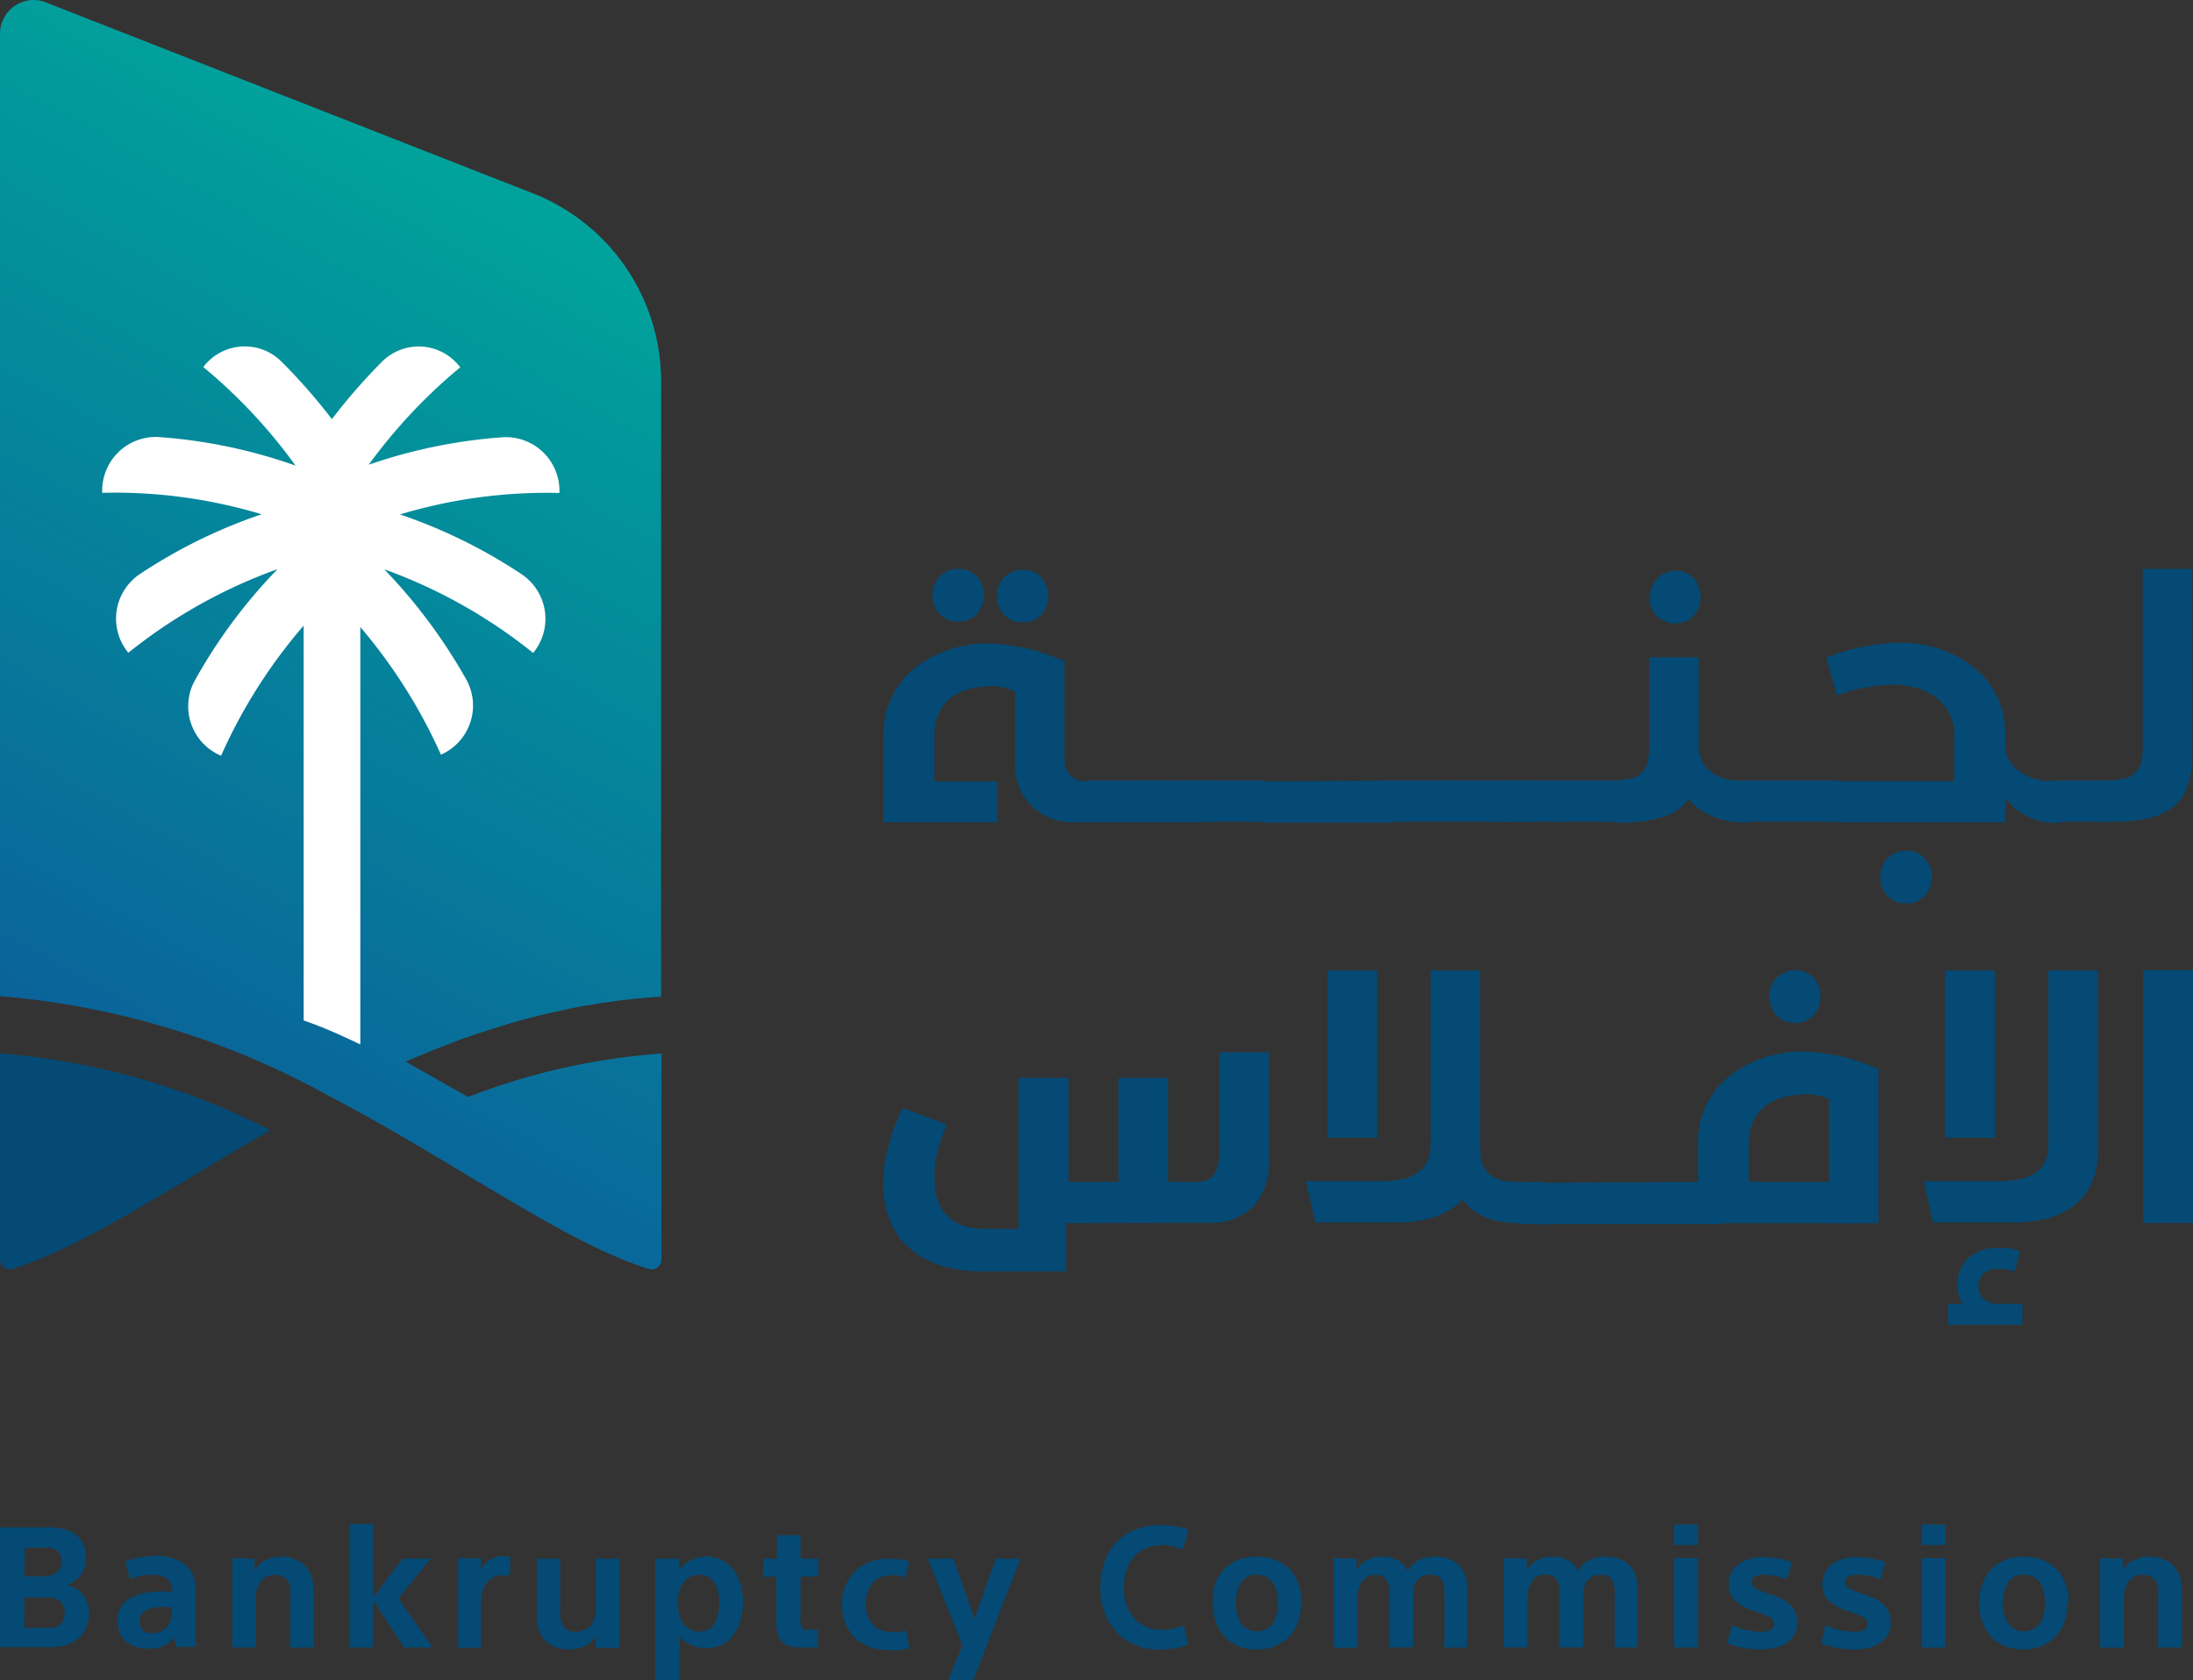 <svg xmlns="http://www.w3.org/2000/svg" xmlns:xlink="http://www.w3.org/1999/xlink" viewBox="0 0 122.7 94"><rect x="0" y="0" width="122.7" height="94" fill="#333333" stroke="none"/><defs><style>.cls-1{fill:#044a75;}.cls-2{fill:url(#linear-gradient);}.cls-3{fill:#fff;}</style><linearGradient id="linear-gradient" x1="47.29" y1="-15.94" x2="-4.49" y2="77.46" gradientUnits="userSpaceOnUse"><stop offset="0.28" stop-color="#00a69c"/><stop offset="0.4" stop-color="#02969b"/><stop offset="0.8" stop-color="#0a639a"/><stop offset="1" stop-color="#0d4f99"/></linearGradient></defs><g id="Layer_2" data-name="Layer 2"><g id="Layer_1-2" data-name="Layer 1"><path class="cls-1" d="M15.13,63.23c-1.47.84-2.88,1.69-4.22,2.49C7.09,68,3.67,70.07.68,71A.55.55,0,0,1,0,70.41V58.93a40.19,40.19,0,0,1,15.13,4.3"/><path class="cls-2" d="M0,1.9V55.73a45.72,45.72,0,0,1,18.51,5.64c2.72,1.42,5.24,2.94,7.59,4.35C29.92,68,33.34,70.08,36.33,71a.55.55,0,0,0,.68-.54V58.94a37.15,37.15,0,0,0-10.82,2.43l-3.53-2,.08,0,1.44-.6.25-.1,1.38-.53.41-.14c.35-.13.72-.24,1.09-.36l.88-.28c1.07-.33,2.17-.61,3.29-.84.5-.12,1-.22,1.51-.29a35,35,0,0,1,4-.47V21.39a11.31,11.31,0,0,0-7.14-10.56L2.56.13A1.86,1.86,0,0,0,1.88,0,1.89,1.89,0,0,0,0,1.9"/><path class="cls-1" d="M57.32,68.43l2.33-.68v3.38H54.94a7.85,7.85,0,0,1-2.08-.27A5,5,0,0,1,51.09,70a4,4,0,0,1-1.23-1.56,5.46,5.46,0,0,1-.45-2.3,8,8,0,0,1,.28-1.92A9.53,9.53,0,0,1,50.51,62l2.46.9c-.14.35-.25.66-.34.93s-.15.53-.21.77-.09.48-.12.71a5.69,5.69,0,0,0,0,.72,3,3,0,0,0,.25,1.33,2.29,2.29,0,0,0,.65.83,2.34,2.34,0,0,0,.91.44,4.44,4.44,0,0,0,1,.12H57V60.3h2.79v6.15l-2-.33h9.11a1.33,1.33,0,0,0,1-.35,2.5,2.5,0,0,0,.32-1.54V58.87H71v6a3.61,3.61,0,0,1-.88,2.62,3.27,3.27,0,0,1-2.47.92Zm5.26-1.55V60.3h2.77v6.82"/><path class="cls-1" d="M86,66.12c.19,0,1.47.1,1.57.29a2.19,2.19,0,0,1,.15,1,3.26,3.26,0,0,1-.07.8c0,.18-1.26.27-1.38.27h-.88a.79.79,0,0,1-.69-.25,1.63,1.63,0,0,1-.18-.91,2,2,0,0,1,.15-.84c.1-.21-.23-.31,0-.31Z"/><path class="cls-1" d="M96,66.12a.48.48,0,0,1,.44.29,2.19,2.19,0,0,1,.15,1,3.26,3.26,0,0,1-.07.8c0,.18-.13.27-.25.27h-10a.65.65,0,0,1-.62-.25,1.54,1.54,0,0,1-.19-.91,1.82,1.82,0,0,1,.16-.84c.1-.21.18-.31.38-.31Z"/><path class="cls-1" d="M99,55.75a1.4,1.4,0,0,1,1.46-1.46,1.36,1.36,0,0,1,1,.4,1.62,1.62,0,0,1,0,2.13,1.36,1.36,0,0,1-1,.41,1.39,1.39,0,0,1-1.05-.42A1.48,1.48,0,0,1,99,55.75"/><path class="cls-1" d="M109.81,72.94a2.2,2.2,0,0,1-.29-1,2.06,2.06,0,0,1,.6-1.55,2.32,2.32,0,0,1,1.66-.57,3.82,3.82,0,0,1,.57,0A4.49,4.49,0,0,1,113,70l-.26,1.14a2.69,2.69,0,0,0-.92-.15,1.2,1.2,0,0,0-.83.26.9.9,0,0,0-.29.71.88.88,0,0,0,.31.73,1.37,1.37,0,0,0,.91.26h1.24v1.17H109V72.94Z"/><rect class="cls-1" x="119.92" y="54.28" width="2.79" height="14.14"/><path class="cls-1" d="M64.66,43.67a.46.46,0,0,1,.43.28,2.08,2.08,0,0,1,.15.95,4,4,0,0,1-.06.81c-.05.17-.14.26-.26.26h-.84a.82.82,0,0,1-.69-.24,1.66,1.66,0,0,1-.18-.91,1.91,1.91,0,0,1,.15-.84.48.48,0,0,1,.46-.31Z"/><path class="cls-1" d="M67.67,43.67a.46.46,0,0,1,.43.28,2.05,2.05,0,0,1,.16.95,3.89,3.89,0,0,1-.07.81c0,.17-.14.26-.26.26h-3a.82.82,0,0,1-.69-.24,1.66,1.66,0,0,1-.18-.91A1.91,1.91,0,0,1,64.2,44a.48.48,0,0,1,.46-.31Z"/><path class="cls-1" d="M70.68,43.67a.46.46,0,0,1,.43.28,2.05,2.05,0,0,1,.16.95,3.89,3.89,0,0,1-.07.81c0,.17-.14.26-.26.26h-3a.82.82,0,0,1-.69-.24,1.66,1.66,0,0,1-.18-.91,1.91,1.91,0,0,1,.15-.84.48.48,0,0,1,.46-.31Z"/><path class="cls-1" d="M77.53,43.67A.47.47,0,0,1,78,44a2.22,2.22,0,0,1,.15.95,3.3,3.3,0,0,1-.07.81c0,.17-.13.26-.25.26H70.94a.82.82,0,0,1-.69-.24,1.66,1.66,0,0,1-.18-.91,1.91,1.91,0,0,1,.15-.84.48.48,0,0,1,.46-.31Z"/><path class="cls-1" d="M80.54,43.67a36.79,36.79,0,0,1,4.63.28,2.22,2.22,0,0,1,.15.95,3.3,3.3,0,0,1-.07.81c0,.17-.13.26-.25.26H77.8a.86.86,0,0,1-.7-.24,1.66,1.66,0,0,1-.18-.91,1.91,1.91,0,0,1,.15-.84.5.5,0,0,1,.46-.31Z"/><path class="cls-1" d="M85.41,43.67a.46.46,0,0,1,.43.28,2.05,2.05,0,0,1,.16.95,3.89,3.89,0,0,1-.07.81c-.05.17-.14.26-.26.26H85a46.62,46.62,0,0,1-4.88-.24,1.56,1.56,0,0,1-.19-.91,1.77,1.77,0,0,1,.16-.84.48.48,0,0,1,.45-.31Z"/><path class="cls-1" d="M87.24,43.67a.48.48,0,0,1,.44.28,2.22,2.22,0,0,1,.15.95,3.89,3.89,0,0,1-.07.81c-.05.17-.14.26-.26.26h-3a.82.82,0,0,1-.69-.24,1.66,1.66,0,0,1-.18-.91,1.91,1.91,0,0,1,.15-.84.49.49,0,0,1,.46-.31Z"/><path class="cls-1" d="M90.25,43.67a.48.48,0,0,1,.44.28,2.22,2.22,0,0,1,.15.95,3.89,3.89,0,0,1-.07.81c0,.17-.14.26-.26.26h-3a.82.82,0,0,1-.69-.24,1.66,1.66,0,0,1-.18-.91,1.91,1.91,0,0,1,.15-.84.48.48,0,0,1,.46-.31Z"/><path class="cls-1" d="M90.25,43.67a3.89,3.89,0,0,0,1-.12,1.32,1.32,0,0,0,.64-.35,1.15,1.15,0,0,0,.3-.58,4.16,4.16,0,0,0,.08-.85v-5h2.77v4.92a1.81,1.81,0,0,0,.61,1.43,2.42,2.42,0,0,0,1.67.55.47.47,0,0,1,.44.26,1.88,1.88,0,0,1,.15.87,8.31,8.31,0,0,1,0,1c0,.15-.09.22-.19.22a5.51,5.51,0,0,1-.86-.07,4.49,4.49,0,0,1-.91-.23,3.86,3.86,0,0,1-.81-.41,2.41,2.41,0,0,1-.65-.62,2.75,2.75,0,0,1-1.4,1,7.73,7.73,0,0,1-2.49.33,1.08,1.08,0,0,1-.77-.27,1.06,1.06,0,0,1-.28-.82,1.78,1.78,0,0,1,.18-.9.56.56,0,0,1,.51-.31m2.09-10.38a1.42,1.42,0,0,1,.42-1,1.46,1.46,0,0,1,1-.41,1.36,1.36,0,0,1,1,.41,1.6,1.6,0,0,1,0,2.12,1.32,1.32,0,0,1-1,.41,1.4,1.4,0,0,1-1.06-.42,1.46,1.46,0,0,1-.41-1.06"/><path class="cls-1" d="M102.71,43.67a.47.47,0,0,1,.44.28,2.22,2.22,0,0,1,.15.95,3.3,3.3,0,0,1-.07.81c0,.17-.13.26-.25.26H97.63a.82.82,0,0,1-.69-.24,1.66,1.66,0,0,1-.18-.91,1.91,1.91,0,0,1,.15-.84.48.48,0,0,1,.46-.31Z"/><path class="cls-1" d="M112.19,46h-9.11a1.21,1.21,0,0,1-.76-.24,1.06,1.06,0,0,1-.3-.85,2.48,2.48,0,0,1,.14-.82.55.55,0,0,1,.55-.39h6.63V41c0-.82-.58-2.7-3.57-2.7a10.41,10.41,0,0,0-3,.6l-.59-2.1a11.57,11.57,0,0,1,4.24-.84c2.34,0,5.78,1.43,5.78,5.17Z"/><rect class="cls-1" x="74.28" y="54.29" width="2.77" height="9.36"/><path class="cls-1" d="M82.81,64.39c0,3-2.3,4-4.58,4H73.59l-.52-2.31h4.27c2.91,0,2.7-1.72,2.7-2.52V54.29h2.77Z"/><rect class="cls-1" x="108.84" y="54.29" width="2.77" height="9.36"/><path class="cls-1" d="M117.38,64.39c0,3-2.31,4-4.59,4h-4.63l-.53-2.31h4.27c2.91,0,2.71-1.72,2.71-2.52V54.29h2.77Z"/><path class="cls-1" d="M111.8,44.51V41.72h.39c0,1.25,1.37,2,2.66,2a.37.37,0,0,1,.36.22,2.58,2.58,0,0,1,.11.93c0,.26,0,.47,0,.62s0,.25,0,.32l0,.15s0,.06,0,.06a4.55,4.55,0,0,1-.71,0,4.29,4.29,0,0,1-.81-.19,3.47,3.47,0,0,1-.81-.42,2.55,2.55,0,0,1-.7-.69Z"/><path class="cls-1" d="M117.86,43.67a.47.47,0,0,1,.44.28,2.22,2.22,0,0,1,.15.95,3.3,3.3,0,0,1-.07.81c0,.17-.13.26-.25.26h-3a.82.82,0,0,1-.69-.24,1.56,1.56,0,0,1-.19-.91,1.77,1.77,0,0,1,.16-.84.48.48,0,0,1,.45-.31Z"/><path class="cls-1" d="M117.86,43.67a3.89,3.89,0,0,0,1-.12,1.28,1.28,0,0,0,.64-.35,1.25,1.25,0,0,0,.31-.58,4.16,4.16,0,0,0,.08-.85V31.83h2.76V42.27a5.27,5.27,0,0,1-.22,1.63,2.66,2.66,0,0,1-.74,1.16,3.4,3.4,0,0,1-1.37.69,8.63,8.63,0,0,1-2.14.22,1,1,0,0,1-.78-.28,1.06,1.06,0,0,1-.28-.81,1.67,1.67,0,0,1,.19-.9.55.55,0,0,1,.5-.31"/><path class="cls-1" d="M105.21,49.06a1.4,1.4,0,0,1,1.47-1.46,1.36,1.36,0,0,1,1,.41,1.43,1.43,0,0,1,.4,1.05,1.45,1.45,0,0,1-.4,1.07,1.32,1.32,0,0,1-1,.41,1.39,1.39,0,0,1-1.06-.41,1.46,1.46,0,0,1-.41-1.07"/><path class="cls-1" d="M52.19,33.29a1.39,1.39,0,0,1,1.46-1.46,1.39,1.39,0,0,1,1,.41,1.6,1.6,0,0,1,0,2.12,1.36,1.36,0,0,1-1,.41,1.41,1.41,0,0,1-1.06-.41,1.45,1.45,0,0,1-.4-1.07"/><path class="cls-1" d="M55.79,33.29a1.45,1.45,0,0,1,.4-1,1.46,1.46,0,0,1,1.06-.41,1.39,1.39,0,0,1,1,.41,1.6,1.6,0,0,1,0,2.12,1.36,1.36,0,0,1-1,.41,1.42,1.42,0,0,1-1.06-.41,1.45,1.45,0,0,1-.4-1.07"/><path class="cls-1" d="M49.43,41.17c0-3.74,3.44-5.17,5.78-5.17a10.9,10.9,0,0,1,4.35,1l-1.49,2.46c-.41-.14-1.24-1.07-2.49-1.07-3,0-3.3,1.88-3.3,2.7v2.63h3.51V46H49.43Z"/><path class="cls-1" d="M60.7,43.67h6.74V46H59.93a3.16,3.16,0,0,1-3.14-3.17V37h2.77v5.56a1.15,1.15,0,0,0,1.14,1.16"/><path class="cls-1" d="M95,64c0-3.73,3.44-5.17,5.79-5.17a10.73,10.73,0,0,1,4.34,1l-1.48,2.46c-.41-.14-1.24-1.07-2.49-1.07-3,0-3.31,1.88-3.31,2.7v2.2h6.49a.54.54,0,0,1,.55.39,2.3,2.3,0,0,1,.14.83,1,1,0,0,1-.3.84,1.11,1.11,0,0,1-.75.25H95Z"/><rect class="cls-1" x="102.33" y="59.83" width="2.77" height="8.6"/><path class="cls-1" d="M82.81,64.27c0,1.85,1.43,1.85,2.28,1.85a.48.48,0,0,1,.45.27,2,2,0,0,1,.14.86c0,.48,0,1.18,0,1.18H85c-3.16,0-3.6-2.08-3.61-2.56Z"/><path class="cls-1" d="M0,85.45H2.78a3.45,3.45,0,0,1,.81.1,1.72,1.72,0,0,1,.64.3,1.5,1.5,0,0,1,.43.53,1.79,1.79,0,0,1,.15.77,1.59,1.59,0,0,1-.31,1,1.7,1.7,0,0,1-.76.52v0a2.09,2.09,0,0,1,.48.19,1.52,1.52,0,0,1,.39.32,1.22,1.22,0,0,1,.27.46,1.74,1.74,0,0,1,.1.63,1.92,1.92,0,0,1-.13.72,1.49,1.49,0,0,1-.39.6,1.85,1.85,0,0,1-.67.41,2.76,2.76,0,0,1-1,.15H0Zm1.36,2.74h.95a1.49,1.49,0,0,0,.84-.2.73.73,0,0,0,.29-.65,1,1,0,0,0-.08-.4.69.69,0,0,0-.24-.24,1.13,1.13,0,0,0-.34-.11,2.56,2.56,0,0,0-.39,0h-1Zm0,2.88H2.46a3.3,3.3,0,0,0,.47,0,1.09,1.09,0,0,0,.37-.14.64.64,0,0,0,.24-.27,1.12,1.12,0,0,0,.08-.44.78.78,0,0,0-.37-.71,1.59,1.59,0,0,0-.42-.14,3,3,0,0,0-.54,0H1.37Z"/><path class="cls-1" d="M9.61,88.92a.75.75,0,0,0-.27-.61,1.32,1.32,0,0,0-.82-.21,4.13,4.13,0,0,0-.58.05,4.14,4.14,0,0,0-.68.19l-.24-1a4.07,4.07,0,0,1,.77-.2,4.28,4.28,0,0,1,.83-.09,2.65,2.65,0,0,1,1.77.5,1.74,1.74,0,0,1,.54,1.4V91c0,.18,0,.38,0,.59a3.69,3.69,0,0,0,.06.54H9.83c0-.09,0-.19-.06-.31s0-.22,0-.3h0a1.38,1.38,0,0,1-.55.52,1.86,1.86,0,0,1-.87.2,2.8,2.8,0,0,1-.64-.08,1.66,1.66,0,0,1-.57-.27,1.24,1.24,0,0,1-.41-.47,1.87,1.87,0,0,1-.15-.72,1.5,1.5,0,0,1,.24-.88,1.52,1.52,0,0,1,.67-.51,3.48,3.48,0,0,1,1-.25,9.16,9.16,0,0,1,1.18,0Zm-.18,1a4.26,4.26,0,0,0-.63,0,1.89,1.89,0,0,0-.52.12.77.77,0,0,0-.35.25.58.58,0,0,0-.13.4.69.69,0,0,0,.19.5.76.76,0,0,0,.53.18,1.07,1.07,0,0,0,.49-.1A.92.92,0,0,0,9.36,91a1.3,1.3,0,0,0,.19-.37,1.35,1.35,0,0,0,.06-.41v-.35Z"/><path class="cls-1" d="M14.24,87.2v.67h0a1.35,1.35,0,0,1,.6-.58,2.07,2.07,0,0,1,.89-.2,2,2,0,0,1,.75.13,1.54,1.54,0,0,1,.57.36,1.58,1.58,0,0,1,.36.58,2,2,0,0,1,.13.74v3.27H16.24V89.39a3.16,3.16,0,0,0,0-.55,1.17,1.17,0,0,0-.15-.41.63.63,0,0,0-.27-.24,1,1,0,0,0-.45-.09,1,1,0,0,0-.38.07.89.89,0,0,0-.34.23,1.48,1.48,0,0,0-.25.43,2.08,2.08,0,0,0-.09.65v2.69H13v-5Z"/><polygon class="cls-1" points="24.1 87.2 22.29 89.42 24.21 92.17 22.62 92.17 20.9 89.56 20.88 89.56 20.88 92.17 19.57 92.17 19.57 85.26 20.88 85.26 20.88 89.35 20.9 89.35 22.53 87.2 24.1 87.2"/><path class="cls-1" d="M28.52,88.13l-.19,0h-.2a1.12,1.12,0,0,0-.45.08,1,1,0,0,0-.38.28A1.38,1.38,0,0,0,27,89a2.88,2.88,0,0,0-.09.78v2.4H25.63v-5h1.29v.65h0a1.28,1.28,0,0,1,1.28-.76h.36Z"/><path class="cls-1" d="M33.33,92.17V91.5h0a1.35,1.35,0,0,1-.6.58,2,2,0,0,1-.88.2,2.06,2.06,0,0,1-.76-.13,1.6,1.6,0,0,1-.93-.93,2,2,0,0,1-.13-.75V87.2h1.32V90a2.79,2.79,0,0,0,0,.53,1.17,1.17,0,0,0,.15.41.64.64,0,0,0,.28.26,1,1,0,0,0,.45.09,1,1,0,0,0,.38-.07A1,1,0,0,0,33,91a1.1,1.1,0,0,0,.24-.43,1.74,1.74,0,0,0,.1-.65V87.2h1.32v5Z"/><path class="cls-1" d="M38,94H36.67V87.2H38v.64h0a1.84,1.84,0,0,1,.68-.57,2,2,0,0,1,1.71,0,1.85,1.85,0,0,1,.65.56,2.41,2.41,0,0,1,.4.82,3.63,3.63,0,0,1,.13,1,3.31,3.31,0,0,1-.14,1,2.39,2.39,0,0,1-.41.83,1.76,1.76,0,0,1-.66.55,2.11,2.11,0,0,1-1.68,0,1.4,1.4,0,0,1-.65-.51h0Zm2.24-4.32a3,3,0,0,0-.06-.62,1.47,1.47,0,0,0-.2-.51,1,1,0,0,0-.34-.33,1,1,0,0,0-.5-.12,1.06,1.06,0,0,0-.51.11,1,1,0,0,0-.39.33,1.34,1.34,0,0,0-.24.51,2.29,2.29,0,0,0,0,1.27,1.5,1.5,0,0,0,.23.51,1.13,1.13,0,0,0,.39.33,1.11,1.11,0,0,0,.52.12,1,1,0,0,0,.5-.12.92.92,0,0,0,.34-.34,1.47,1.47,0,0,0,.2-.51,3.06,3.06,0,0,0,.06-.63"/><path class="cls-1" d="M42.72,87.2h.75V85.89h1.32V87.2h1v1h-1v2.22a2.29,2.29,0,0,0,0,.41.48.48,0,0,0,.08.24.32.32,0,0,0,.17.1,1,1,0,0,0,.28,0h.22l.22,0v1l-.41,0h-.45a2.56,2.56,0,0,1-.75-.09,1,1,0,0,1-.44-.27,1,1,0,0,1-.21-.45,2.93,2.93,0,0,1-.06-.63V88.21h-.75Z"/><path class="cls-1" d="M50.64,88.25a2.22,2.22,0,0,0-.39-.12l-.4,0a1.52,1.52,0,0,0-.62.12,1.27,1.27,0,0,0-.44.34,1.53,1.53,0,0,0-.26.51,1.83,1.83,0,0,0-.1.62,2.06,2.06,0,0,0,.09.62,1.42,1.42,0,0,0,.27.5,1,1,0,0,0,.45.34,1.56,1.56,0,0,0,.64.12l.4,0a1.14,1.14,0,0,0,.4-.11l.2,1a2.5,2.5,0,0,1-.54.13,3.64,3.64,0,0,1-.57,0,3.16,3.16,0,0,1-1.16-.2,2.26,2.26,0,0,1-.82-.54,2.21,2.21,0,0,1-.5-.82,2.86,2.86,0,0,1-.18-1,3.2,3.2,0,0,1,.18-1,2.55,2.55,0,0,1,.52-.82,2.3,2.3,0,0,1,.83-.54,3.06,3.06,0,0,1,1.12-.2,3.34,3.34,0,0,1,1.11.16Z"/><polygon class="cls-1" points="54.52 90.53 54.54 90.53 55.72 87.2 57.1 87.2 54.45 94 53.05 94 53.85 92.05 51.91 87.2 53.34 87.2 54.52 90.53"/><path class="cls-1" d="M66.19,86.68a3.54,3.54,0,0,0-.58-.17,2.54,2.54,0,0,0-.61-.07,2.09,2.09,0,0,0-.93.2,1.81,1.81,0,0,0-.67.51,2.19,2.19,0,0,0-.39.76,3.12,3.12,0,0,0-.14.93,2.84,2.84,0,0,0,.14.88,2.24,2.24,0,0,0,.39.75,1.92,1.92,0,0,0,.67.52,2.22,2.22,0,0,0,.92.19,3,3,0,0,0,.68-.07,2.7,2.7,0,0,0,.57-.18L66.47,92a3.47,3.47,0,0,1-.77.22,6.13,6.13,0,0,1-.87.07A3.47,3.47,0,0,1,63.47,92a2.83,2.83,0,0,1-1-.71,3.12,3.12,0,0,1-.67-1.09,3.86,3.86,0,0,1-.23-1.39,4.15,4.15,0,0,1,.22-1.4,3.34,3.34,0,0,1,.66-1.11,2.89,2.89,0,0,1,1.07-.72,3.73,3.73,0,0,1,1.41-.26,4.61,4.61,0,0,1,.84.07,3.79,3.79,0,0,1,.72.19Z"/><path class="cls-1" d="M72.79,89.68a3.12,3.12,0,0,1-.18,1.09,2.2,2.2,0,0,1-1.29,1.33,2.82,2.82,0,0,1-1,.18,2.87,2.87,0,0,1-1-.18,2.18,2.18,0,0,1-.78-.52,2.26,2.26,0,0,1-.5-.82,3,3,0,0,1-.18-1.08A3.12,3.12,0,0,1,68,88.59a2.22,2.22,0,0,1,.5-.81,2.29,2.29,0,0,1,.78-.51,3.09,3.09,0,0,1,2.08,0,2.29,2.29,0,0,1,.78.51,2.22,2.22,0,0,1,.5.81,3.12,3.12,0,0,1,.18,1.09m-1.32,0a2.63,2.63,0,0,0-.08-.65,1.42,1.42,0,0,0-.21-.5,1.14,1.14,0,0,0-.37-.32,1.21,1.21,0,0,0-.52-.11,1,1,0,0,0-.88.42,2.39,2.39,0,0,0,0,2.32,1.13,1.13,0,0,0,1.77,0,2.05,2.05,0,0,0,.29-1.16"/><path class="cls-1" d="M75.9,87.2v.68h0a1.31,1.31,0,0,1,.56-.58,1.76,1.76,0,0,1,.85-.21,1.86,1.86,0,0,1,.89.2,1.26,1.26,0,0,1,.55.61h0a1.49,1.49,0,0,1,.65-.62,2,2,0,0,1,.87-.19,2.43,2.43,0,0,1,.83.14,1.53,1.53,0,0,1,.54.35,1.63,1.63,0,0,1,.34.57,2.47,2.47,0,0,1,.11.75v3.27H80.81V89.39a4.39,4.39,0,0,0,0-.54,1.23,1.23,0,0,0-.11-.41.57.57,0,0,0-.26-.25A.89.89,0,0,0,80,88.1a1.26,1.26,0,0,0-.33.05.87.87,0,0,0-.31.18,1,1,0,0,0-.21.33,1.25,1.25,0,0,0-.08.5v3H77.73v-2.8a4.22,4.22,0,0,0,0-.53,1.11,1.11,0,0,0-.12-.4.51.51,0,0,0-.25-.25,1,1,0,0,0-.8,0,.79.79,0,0,0-.31.24,1.38,1.38,0,0,0-.22.42,2.28,2.28,0,0,0-.07.63v2.71H74.61v-5Z"/><path class="cls-1" d="M85.43,87.2v.68h0A1.39,1.39,0,0,1,86,87.3a1.73,1.73,0,0,1,.85-.21,1.86,1.86,0,0,1,.89.2,1.19,1.19,0,0,1,.54.61h0a1.57,1.57,0,0,1,.66-.62,2,2,0,0,1,.87-.19,2.37,2.37,0,0,1,.82.14,1.38,1.38,0,0,1,.88.92,2.19,2.19,0,0,1,.12.75v3.27H90.34V89.39a4.39,4.39,0,0,0,0-.54,1.23,1.23,0,0,0-.12-.41.51.51,0,0,0-.25-.25.91.91,0,0,0-.43-.09,1.4,1.4,0,0,0-.34.05.92.92,0,0,0-.3.18.78.78,0,0,0-.21.33,1.24,1.24,0,0,0-.09.5v3H87.25v-2.8a4.35,4.35,0,0,0,0-.53,1.11,1.11,0,0,0-.12-.4.55.55,0,0,0-.25-.25,1,1,0,0,0-.44-.09.89.89,0,0,0-.36.07.73.73,0,0,0-.31.24,1.19,1.19,0,0,0-.22.42,2.25,2.25,0,0,0-.08.63v2.71H84.14v-5Z"/><path class="cls-1" d="M95,86.44H93.66V85.29H95Zm0,5.73H93.66v-5H95Z"/><path class="cls-1" d="M100,88.36a3.73,3.73,0,0,0-.71-.21,3.48,3.48,0,0,0-.63-.05,1,1,0,0,0-.46.09.34.34,0,0,0-.19.31.43.43,0,0,0,.19.35,3,3,0,0,0,.72.3,4.66,4.66,0,0,1,.7.27,2.14,2.14,0,0,1,.51.33,1.34,1.34,0,0,1,.32.44,1.46,1.46,0,0,1,.11.58,1.31,1.31,0,0,1-.18.71,1.51,1.51,0,0,1-.47.47,2.16,2.16,0,0,1-.66.25,3.55,3.55,0,0,1-.73.08,4.58,4.58,0,0,1-1-.1,4.15,4.15,0,0,1-.88-.25l.26-1a4.3,4.3,0,0,0,1.57.36,1.31,1.31,0,0,0,.58-.1.34.34,0,0,0,.21-.34.44.44,0,0,0-.23-.36,3.49,3.49,0,0,0-.8-.33,2.85,2.85,0,0,1-1.15-.62,1.18,1.18,0,0,1-.36-.89,1.47,1.47,0,0,1,.17-.69,1.25,1.25,0,0,1,.43-.48,1.84,1.84,0,0,1,.62-.28,2.72,2.72,0,0,1,.69-.09,6.05,6.05,0,0,1,.82.07,4.56,4.56,0,0,1,.79.21Z"/><path class="cls-1" d="M105.23,88.36a3.73,3.73,0,0,0-.71-.21,3.48,3.48,0,0,0-.63-.05,1,1,0,0,0-.46.09.34.34,0,0,0-.19.31.42.42,0,0,0,.2.35,2.67,2.67,0,0,0,.71.3,5.12,5.12,0,0,1,.7.27,2.14,2.14,0,0,1,.51.33,1.34,1.34,0,0,1,.32.44,1.46,1.46,0,0,1,.11.58,1.31,1.31,0,0,1-.18.71,1.51,1.51,0,0,1-.47.47,2.16,2.16,0,0,1-.66.25,3.53,3.53,0,0,1-.72.08,4.61,4.61,0,0,1-1-.1,4.15,4.15,0,0,1-.88-.25l.26-1a4.3,4.3,0,0,0,1.57.36,1.29,1.29,0,0,0,.58-.1.34.34,0,0,0,.21-.34.44.44,0,0,0-.23-.36,3.42,3.42,0,0,0-.81-.33,2.87,2.87,0,0,1-1.14-.62,1.18,1.18,0,0,1-.36-.89,1.47,1.47,0,0,1,.17-.69,1.25,1.25,0,0,1,.43-.48,1.84,1.84,0,0,1,.62-.28,2.72,2.72,0,0,1,.69-.09,6.05,6.05,0,0,1,.82.07,4.56,4.56,0,0,1,.79.21Z"/><path class="cls-1" d="M108.85,86.44h-1.32V85.29h1.32Zm0,5.73h-1.32v-5h1.32Z"/><path class="cls-1" d="M115.67,89.68a3.12,3.12,0,0,1-.18,1.09,2.2,2.2,0,0,1-1.29,1.33,2.82,2.82,0,0,1-1,.18,2.87,2.87,0,0,1-1-.18,2.18,2.18,0,0,1-.78-.52,2.26,2.26,0,0,1-.5-.82,3,3,0,0,1-.18-1.08,3.12,3.12,0,0,1,.18-1.09,2.22,2.22,0,0,1,.5-.81,2.29,2.29,0,0,1,.78-.51,3.09,3.09,0,0,1,2.08,0,2.29,2.29,0,0,1,.78.51,2.22,2.22,0,0,1,.5.81,3.12,3.12,0,0,1,.18,1.09m-1.32,0a2.63,2.63,0,0,0-.08-.65,1.42,1.42,0,0,0-.21-.5,1.14,1.14,0,0,0-.37-.32,1.21,1.21,0,0,0-.52-.11,1,1,0,0,0-.88.42,2.39,2.39,0,0,0,0,2.32,1.13,1.13,0,0,0,1.77,0,2.05,2.05,0,0,0,.29-1.16"/><path class="cls-1" d="M118.78,87.2v.67h0a1.25,1.25,0,0,1,.6-.58,2,2,0,0,1,.88-.2,2,2,0,0,1,.75.13,1.5,1.5,0,0,1,.58.36,1.89,1.89,0,0,1,.36.58,2.17,2.17,0,0,1,.12.74v3.27h-1.32V89.39a3.16,3.16,0,0,0,0-.55,1,1,0,0,0-.14-.41.66.66,0,0,0-.28-.24,1,1,0,0,0-.45-.09.94.94,0,0,0-.37.07.89.89,0,0,0-.34.23,1.14,1.14,0,0,0-.25.43,2.08,2.08,0,0,0-.09.65v2.69h-1.32v-5Z"/><path class="cls-3" d="M11.37,20.54h0a2.91,2.91,0,0,1,4.39-.3,32.13,32.13,0,0,1,2.81,3.21,31.94,31.94,0,0,1,2.79-3.2,2.9,2.9,0,0,1,4.39.3A29.83,29.83,0,0,0,20.63,26a29.28,29.28,0,0,1,7.53-1.54,3,3,0,0,1,3.14,3.12h0a28.52,28.52,0,0,0-8.92,1.2,29.18,29.18,0,0,1,6.81,3.35,3,3,0,0,1,.64,4.4h0a28.94,28.94,0,0,0-8.33-4.68A30.27,30.27,0,0,1,26.08,38a3,3,0,0,1-1.41,4.22h0a29.61,29.61,0,0,0-4.51-7.14V58.43c-1.09-.52-2.16-1-3.17-1.34V35a29.33,29.33,0,0,0-4.62,7.28h0A3,3,0,0,1,10.94,38a29.46,29.46,0,0,1,4.59-6.16,28.94,28.94,0,0,0-8.35,4.68h0a3,3,0,0,1,.64-4.4,29.27,29.27,0,0,1,6.82-3.35,28.59,28.59,0,0,0-8.92-1.2h0a3,3,0,0,1,3.14-3.12,29,29,0,0,1,7.68,1.6,29.88,29.88,0,0,0-5.17-5.52"/></g></g></svg>